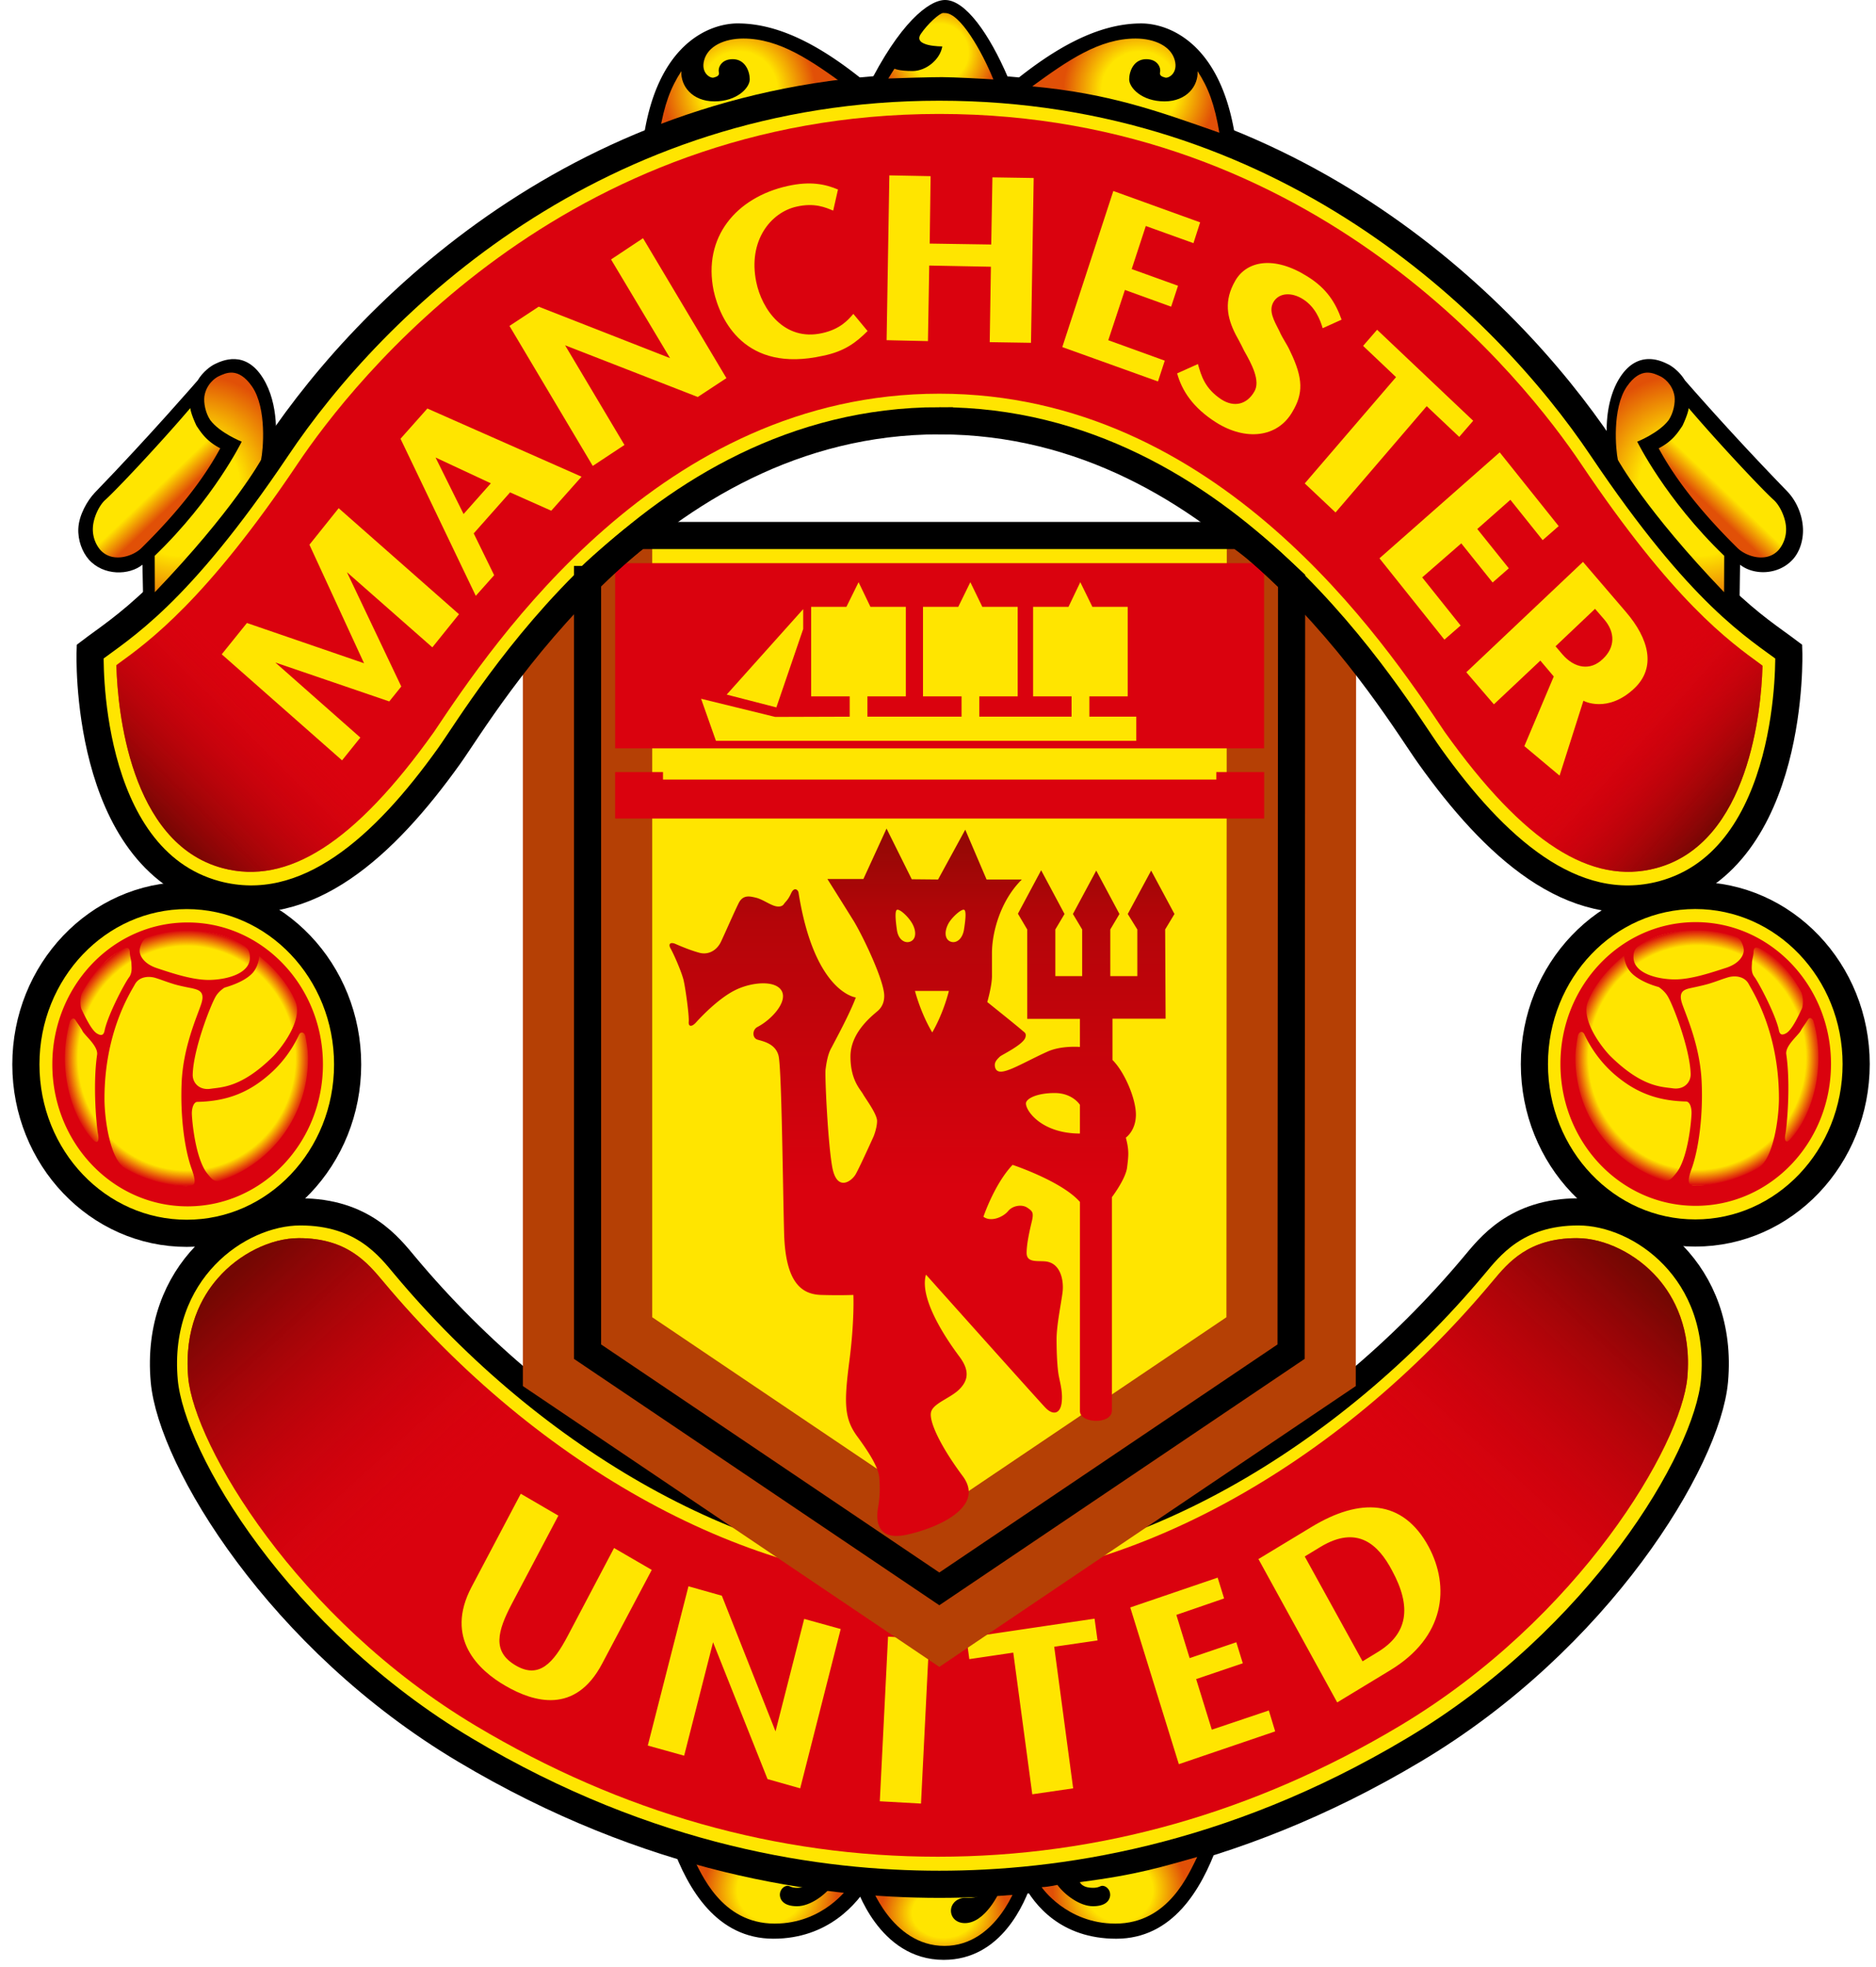 <svg xmlns="http://www.w3.org/2000/svg" fill="none" viewBox="0 0 145 152">
  <path d="M79.796 145.331c-.576 1.777-2.411 6.135-6.853 6.135-5.051 0-6.803-5.736-6.888-5.978l-.15-.543s4.35.38 6.748.38c2.39 0 6.486-.248 7.149-.38l-.006.386z" fill="#000"/>
  <path d="M93.052 142.505l1.037.138c-1.237 3.39-3.457 7.19-7.81 7.19-4.246 0-6.339-2.578-7.216-4.302l-.742-.475s7.313-.248 14.731-2.551m-40.063-.001l-1.037.138c1.23 3.39 3.462 7.19 7.828 7.19 4.221 0 6.497-2.714 7.434-4.302l.503-.475s-7.3-.248-14.728-2.551" fill="#000"/>
  <path d="M76.488 145.693c-.689 1.035-1.151.982-1.966.982-.422 0-1.028.356-1.022 1.014.018.517.42.937 1.08.937 1.504 0 2.654-2.186 2.96-3.117 0 0 .88-.038 1.137-.066 0 0-1.576 4.945-5.678 4.945-4.108 0-5.783-4.886-5.783-4.886s3.463.221 5.437.221c1.98 0 3.241-.019 3.835-.03" fill="url(#217NPx2kmVMa)"/>
  <path d="M53.548 143.515c2.67.742 4.577 1.369 9.073 1.942 0 0-.144.477-1.122.439-.374-.026-.424-.123-.553-.147-.29-.055-.708.253-.665.764.044.36.331.808 1.33.808.998 0 2.16-.853 2.747-1.65 0 0 .596.146 1.217.178 0 0-1.922 2.816-5.697 2.816-4.144 0-5.688-3.904-6.33-5.15" fill="url(#217NPx2kmVMb)"/>
  <path d="M72.604 120.338c14.314 0 30.173-9.219 41.307-22.51 1.212-1.438 3.243-4.169 8.079-4.169 4.843 0 11.281 4.633 10.527 13.064-.561 6.141-8.925 19.996-23.246 28.518-14.316 8.555-27.505 10.385-36.667 10.385-9.17 0-22.347-1.83-36.672-10.385-14.318-8.522-22.68-22.377-23.237-28.518-.754-8.43 5.686-13.064 10.52-13.064 4.847 0 6.886 2.731 8.094 4.17 11.118 13.29 26.984 22.509 41.295 22.509v0z" fill="#FFE500" stroke="#000" stroke-width="2.098" stroke-miterlimit="3.863"/>
  <path d="M72.481 122.384c-14.403 0-30.793-8.918-42.864-23.346-1.229-1.465-2.793-3.35-6.515-3.35-2.174 0-4.64 1.221-6.274 3.11-1.23 1.404-2.611 3.879-2.28 7.672.48 5.183 8.305 18.594 22.254 26.923 11.243 6.711 23.248 10.102 35.68 10.102 12.443 0 24.448-3.391 35.691-10.102 13.945-8.329 21.783-21.74 22.244-26.923.345-3.793-1.045-6.268-2.26-7.671-1.642-1.89-4.114-3.11-6.278-3.11-3.738 0-5.3 1.884-6.518 3.35-12.064 14.427-28.474 23.345-42.88 23.345z" fill="#DA020E"/>
  <path d="M134.444 47.145l.05-3.503c1.029.825 2.962.838 4.094-.428.515-.577.808-1.47.766-2.388-.049-1.036-.497-2.114-1.235-2.873a227.112 227.112 0 01-7.891-8.564c-.383-.636-.984-1.096-1.331-1.253-.511-.257-2.33-1.128-3.716 1.081-1.251 2.002-1.065 4.824-.825 5.855l3.918 5.604c1.342 1.785 5.123 5.583 6.17 6.47zM50.693 10.82c4.932-1.74 9.443-3.177 15.52-3.74l.922-.544c-3.393-2.81-6.763-4.726-10.12-4.726-2.107 0-6.395 1.503-7.35 9.442l1.028-.432zm43.828 0c-4.934-1.738-9.44-3.176-15.513-3.74l-.933-.542c3.407-2.81 6.77-4.727 10.13-4.727 2.11 0 6.379 1.504 7.355 9.442l-1.039-.432z" fill="#000"/>
  <path d="M67.03 6.817C69.51 1.811 71.78 0 73.05 0c1.567 0 3.414 2.616 4.865 6.003l.305.767-1.275-.104c-.836-.165-3.219-.197-4.128-.197-.934 0-2.946 0-4.159.119l-1.628.229z" fill="#000"/>
  <path d="M47.462 119.637l-3.593 6.815c-1.085 2.048-2.202 3.348-4.035 2.245-1.805-1.07-1.386-2.623-.279-4.739l3.603-6.823-2.906-1.692-3.807 7.211c-2.095 3.97.542 6.431 2.607 7.625 2.205 1.281 5.413 2.233 7.49-1.707l3.834-7.243-2.914-1.692zm46.201 14.04l-1.21-3.91 3.605-1.221-.5-1.626-3.609 1.227-1.026-3.341 3.69-1.271-.497-1.609-6.756 2.305 3.755 12.112 7.446-2.534-.49-1.616-4.408 1.484zm7.717-15.674l-4.112 2.488 6.088 11.079 4.096-2.485c4.233-2.562 4.636-6.442 2.968-9.555-2.006-3.694-5.318-3.779-9.04-1.527zm6.214 3.372c1.541 2.835 1.228 4.902-1.146 6.329l-1.132.691-4.47-8.104 1.217-.74c2.851-1.719 4.47-.188 5.531 1.824zm-32.895 5.191l.22 1.66 3.399-.504 1.469 10.949 3.16-.46-1.465-10.943 3.349-.488-.23-1.683-9.902 1.469zm-2.878.104l-3.182-.183-.637 12.723 3.185.178.634-12.718zm-9.663-1.555l-2.216 8.693-4.149-10.485-2.58-.728-3.144 12.309 2.81.783 2.235-8.766 4.211 10.575 2.524.714 3.132-12.313-2.823-.782zM45.412 44.79v59.672l27.19 18.333 27.189-18.333.04-59.58c-.87-.806-2.679-2.573-4.096-3.497h-46.39c-1.175.865-3.526 2.947-3.933 3.405z" fill="#FFE500"/>
  <g filter="url(#217NPx2kmVMc)">
    <path d="M45.412 20.552v83.91l27.19 18.333 27.189-18.333.04-83.82" stroke="#B54005" stroke-width="10" stroke-miterlimit="3.863"/>
  </g>
  <path d="M83.47 87.604v-2.218s-.562-.912-1.954-.912c-1.388 0-2.219.44-2.219.806 0 .6 1.243 2.324 4.173 2.324zM72.506 67.971l2.101-3.85 1.647 3.85h2.728c-1.64 1.616-2.311 4.06-2.311 5.691v1.777c0 .755-.362 2.004-.362 2.004s2.368 1.894 2.732 2.222c.151.125.317.202.208.53-.188.554-1.796 1.315-1.96 1.46-.364.338-.459.542-.364.877.115.322.416.382 1.033.153.622-.21 1.911-.92 2.992-1.406 1.077-.492 2.52-.367 2.52-.367V78.74h-4.074v-6.907l-.719-1.217 1.796-3.358 1.807 3.38-.711 1.195v3.607h2.075v-3.606l-.715-1.196 1.802-3.355 1.794 3.355-.709 1.195v3.607h2.09v-3.606l-.74-1.196 1.809-3.355 1.802 3.355-.72 1.195.035 6.896h-4.106v3.19c.931.917 1.81 2.995 1.81 4.219 0 1.253-.778 1.783-.778 1.783.261.984.21 1.393.1 2.284-.1.905-1.177 2.317-1.177 2.317v16.482c0 1.12-2.47 1.009-2.47.053V92.892c-1.4-1.605-5.206-2.866-5.206-2.866-1.397 1.465-2.255 4.01-2.255 4.01.606.445 1.55 0 1.905-.433.35-.433 1.067-.545 1.481-.272.406.272.508.376.368 1.012-.16.67-.414 1.74-.414 2.489 0 .768.822.596 1.437.653 1.24.115 1.444 1.57 1.341 2.381-.1.817-.464 2.549-.464 3.626 0 1.067.054 2.144.155 2.755.107.589.31 1.24.253 2.001-.063 1.024-.663 1.188-1.285.53-.615-.646-9.217-10.269-9.217-10.269-.572 1.957 1.809 5.295 2.577 6.325.774 1.031.723 1.788.046 2.494-.663.698-1.954 1.071-2.206 1.728-.263.636.616 2.596 2.424 5.025 1.803 2.426-2.069 4.055-4.379 4.54-2.325.479-2.325-1.196-2.164-2.114.154-.909.154-1.463.097-2.262-.05-.814-.761-1.943-1.75-3.293-.975-1.357-.975-2.591-.57-5.736.41-3.136.314-5.138.314-5.138s-1.03.045-2.526 0c-1.487-.059-2.722-.964-2.827-4.751-.103-3.777-.188-12.795-.432-13.74-.239-.936-1.203-1.108-1.609-1.233-.422-.11-.442-.748-.034-.977 1.075-.55 2.364-1.934 1.887-2.795-.483-.863-2.376-.685-3.643-.034-1.271.645-2.61 2.061-2.956 2.447-.334.382-.623.382-.586-.03.042-.44-.235-2.504-.398-3.218-.182-.721-.797-2.085-1.005-2.445-.204-.363 0-.503.348-.363.333.145 1.097.478 1.814.677.724.229 1.413-.144 1.742-.853.344-.731 1.015-2.273 1.358-2.962.337-.68.883-.528 1.332-.424.444.11.857.399 1.267.57.408.179.75.145.895-.074.14-.208.309-.286.556-.825.24-.538.539-.282.577-.067 1.229 7.752 4.43 8.108 4.43 8.108-.481 1.291-1.609 3.35-1.875 3.87-.29.485-.397 1.176-.467 1.713-.055.534.178 5.655.52 7.532.347 1.878 1.44 1.147 1.796.572.329-.572 1.402-2.956 1.402-2.956s.265-.648.265-1.187c0-.543-.89-1.72-1.094-2.087-.212-.373-.962-1.087-.962-2.892 0-1.798 1.544-3.045 2.1-3.517.55-.473.55-1.129.475-1.523-.24-1.391-1.649-4.317-2.326-5.439a731.75 731.75 0 00-2.03-3.24h2.78l1.79-3.901 1.948 3.918 2.035.02zm-.45 11.82c.907-1.574 1.286-3.209 1.286-3.209H70.72s.42 1.673 1.335 3.208zm-2.733-7.933c.105.806.677 1.113 1.112.878.432-.25.357-.904.036-1.425-.307-.511-.946-1.082-1.142-.997-.2.087-.075 1.069-.006 1.544zm5.2-1.544c-.188-.084-.861.486-1.18.997-.308.521-.386 1.175.05 1.425.426.235.976-.079 1.113-.878.075-.475.223-1.457.016-1.544" fill="url(#217NPx2kmVMd)"/>
  <path d="M47.546 59.666v3.592H97.71v-3.592h-3.7v.58H51.245v-.58h-3.7zm.002-16.142h50.156v14.312H47.548V43.524z" fill="#DA020E"/>
  <path d="M56.167 53.681l3.84.99 2.074-6.062v-1.535l-5.914 6.607zm31.658 3.574v-1.867h-3.626v-1.57h2.963v-6.92h-2.73l-.934-1.905-.911 1.905h-2.738v6.92h2.974v1.57h-7.13v-1.57h2.966v-6.92h-2.734L75 44.993l-.933 1.905h-2.726v6.92h2.98v1.57h-7.278v-1.57h2.972v-6.92h-2.738l-.915-1.905-.94 1.905h-2.728v6.92h2.983v1.57l-5.759.019-5.729-1.404 1.148 3.252h32.487z" fill="#FFE500"/>
  <path d="M50.98 10.256c4.84-1.7 8.5-3.026 14.463-3.582-2.748-2.001-5.187-3.696-7.991-3.696-1.475 0-2.736.592-3.027 1.673-.271.984.468 1.413.731 1.347.275-.074.47-.16.404-.426-.07-.282.138-.999 1.075-.999.954 0 1.314.927 1.314 1.563 0 .636-.962 1.698-2.73 1.698-1.734 0-2.623-1.213-2.556-2.334-.837 1.285-1.324 2.584-1.684 4.756" fill="url(#217NPx2kmVMe)"/>
  <path d="M17.242 40.676l3.932-5.604c.227-1.03.407-3.85-.85-5.852-1.374-2.212-3.185-1.338-3.716-1.082-.336.157-.946.615-1.322 1.253 0 0-3.78 4.369-7.941 8.666-.588.613-1.235 1.733-1.29 2.77-.05.92.304 1.845.813 2.421 1.138 1.273 3.126 1.222 4.142.395l.071 3.503c1.047-.885 4.821-4.684 6.161-6.47z" fill="#000"/>
  <path d="M72.603 32.52c22.389 0 35.127 22.052 37.908 25.924 4.938 6.916 10.984 12.531 17.99 10.676 10.291-2.763 9.756-18.76 9.756-18.76-2.484-1.876-6.715-4.238-14.43-15.713-7.555-11.25-24.652-27.913-51.224-27.913-26.578 0-43.671 16.664-51.209 27.913C13.671 46.122 9.426 48.484 6.967 50.36c0 0-.556 15.996 9.744 18.759 7.001 1.855 13.043-3.76 17.99-10.676 2.77-3.872 15.517-25.924 37.902-25.924v0z" fill="#FFE500" stroke="#000" stroke-width="2.098" stroke-miterlimit="3.863"/>
  <path d="M72.603 30.426c21.585 0 34.422 19.213 39.065 26.145 6.143 8.606 11.345 11.854 16.342 10.52 7.222-1.929 8.119-12.36 8.216-15.516v-.126l-.081-.065c-2.546-1.852-6.806-4.92-13.943-15.537-4.257-6.34-20.421-27.041-49.6-27.041-29.168 0-45.346 20.702-49.601 27.041-7.079 10.55-11.53 13.766-13.915 15.484l-.1.087.011.11c.097 3.163.997 13.649 8.2 15.564 5.004 1.333 10.215-1.915 16.343-10.52 4.638-6.933 17.488-26.146 39.063-26.146" fill="#DA020E"/>
  <path d="M60.876 14.375c-3.96.88-6.57 3.944-5.715 8.098.497 2.243 2.405 6.372 8.439 5.025 1.675-.335 2.58-1.035 3.457-1.915l-1.1-1.325c-.413.484-1.032 1.188-2.42 1.49-2.92.647-4.656-1.831-5.088-3.97-.643-3.17 1.117-5.355 3.106-5.806 1.42-.329 2.281.076 2.827.299h.018l.37-1.625c-.958-.403-2.108-.67-3.894-.271zM93.999 32.65c2.265 1.43 4.736 1.187 5.892-.821.841-1.404.849-2.57-.162-4.659-.26-.591-.602-1.015-.83-1.554-.447-.873-.859-1.588-.475-2.264.424-.734 1.406-.794 2.296-.223.931.591 1.317 1.569 1.513 2.237l1.461-.662c-.449-1.26-1.113-2.39-2.633-3.333-2.597-1.641-4.708-1.209-5.587.329-.891 1.546-.639 2.833.032 4.152 0 0 .416.748.657 1.259.588 1.03 1.273 2.33.792 3.142-.582 1.025-1.584 1.247-2.56.611-1.25-.827-1.544-1.79-1.805-2.729l-1.606.721c.354 1.293 1.184 2.634 3.015 3.794zM76.706 13.706l-.091 5.191-4.757-.072.07-5.21-3.188-.061-.212 12.737 3.195.072.1-5.84 4.766.092-.091 5.829 3.19.05.208-12.737-3.19-.05zm45.681 40.447c.023.031 1.872.99 3.927-.946 1.717-1.62 1.141-3.84-.653-5.925l-3.308-3.857-9.018 8.529 2.132 2.48 3.59-3.38 1.037 1.228-2.273 5.382 2.722 2.281 1.844-5.792zm1.611-6.275c.845.984.859 2.152-.123 3.06-.956.924-2.177.712-3.104-.356l-.54-.634 3.054-2.895.713.825zm-14.074-3.254l3.021-2.631 2.423 3.026 1.252-1.097-2.437-3.038 2.557-2.258 2.495 3.119 1.239-1.084-4.559-5.702-9.293 8.19 5.019 6.286 1.253-1.092-2.97-3.719zm-3.484-19.14l-1.083 1.247 2.546 2.415-7.056 8.215 2.38 2.245 7.046-8.216 2.514 2.375 1.079-1.247-7.426-7.034zm-20.778.808l1.285-3.885 3.574 1.294.532-1.616-3.581-1.291 1.09-3.327 3.683 1.325.517-1.607-6.71-2.424-3.945 12.063 7.396 2.657.525-1.607-4.367-1.582zm-38.432-6.24l4.559 7.624-10.15-3.975-2.26 1.488 6.437 10.82 2.45-1.62-4.588-7.703 10.255 3.995 2.214-1.457L49.7 18.41l-2.469 1.641zm-14.197 11.52l-2.076 2.337 5.818 12.14 1.42-1.595-1.58-3.23 2.81-3.17 3.184 1.417 2.34-2.63-11.916-5.269zm4.906 5.78l-2.108 2.375-2.166-4.368 4.274 1.994zm-11.762 1.924l-2.26 2.822 4.221 9.16-9.052-3.11-1.948 2.42 9.301 8.196 1.413-1.76-6.574-5.805 8.81 3.01.928-1.153-4.201-8.834 6.602 5.808 2.06-2.56-9.3-8.194z" fill="#FFE500"/>
  <path d="M11.968 45.767l-.01-2.81c4.569-4.401 6.723-8.824 6.723-8.824s-1.68-.664-2.431-1.667c-.372-.558-.515-1.319-.453-1.83.146-.958.857-1.444 1.1-1.554.525-.238 1.5-.776 2.588.793 1.158 1.698.853 4.921.693 5.664 0 0-2.13 3.89-8.21 10.228" fill="url(#217NPx2kmVMf)"/>
  <path d="M17.025 34.645c-.616 1.128-2.17 3.851-6.1 7.717-.653.642-2.282 1.187-3.205.1a2.475 2.475 0 01-.54-1.701c.045-.795.5-1.72.956-2.127.792-.702 4.169-4.279 6.57-7.093.066.513.486 1.372.486 1.372.332.48.736 1.169 1.833 1.733" fill="url(#217NPx2kmVMg)"/>
  <path d="M72.481 122.384c-14.403 0-30.793-8.918-42.864-23.346-1.229-1.465-2.793-3.35-6.515-3.35-2.174 0-4.64 1.221-6.274 3.11-1.23 1.404-2.611 3.879-2.28 7.672.48 5.183 8.305 18.594 22.254 26.923 11.243 6.711 23.248 10.102 35.68 10.102" fill="url(#217NPx2kmVMh)"/>
  <path d="M72.481 122.383c14.404 0 30.794-8.918 42.865-23.346 1.229-1.465 2.793-3.35 6.515-3.35 2.174 0 4.639 1.221 6.274 3.11 1.231 1.404 2.611 3.879 2.28 7.672-.479 5.183-8.305 18.594-22.254 26.923-11.243 6.711-23.248 10.102-35.68 10.102" fill="url(#217NPx2kmVMi)"/>
  <path d="M111.668 56.57c6.143 8.606 11.345 11.855 16.342 10.52 7.222-1.929 8.119-12.359 8.216-15.516v-.125l-.081-.066c-2.546-1.851-6.805-4.92-13.943-15.536" fill="url(#217NPx2kmVMj)"/>
  <path d="M33.558 56.57c-6.144 8.606-11.345 11.855-16.342 10.521-7.222-1.93-8.12-12.36-8.217-15.517v-.125l.081-.066c2.546-1.851 6.806-4.92 13.943-15.536" fill="url(#217NPx2kmVMk)"/>
  <path d="M94.246 10.256c-4.841-1.7-8.501-3.026-14.464-3.582 2.748-2.001 5.187-3.696 7.992-3.696 1.475 0 2.736.592 3.027 1.674.27.983-.469 1.412-.732 1.346-.275-.074-.47-.16-.404-.426.07-.282-.137-.999-1.075-.999-.954 0-1.313.927-1.313 1.563 0 .636.962 1.698 2.73 1.698 1.733 0 2.622-1.213 2.556-2.334.836 1.285 1.323 2.584 1.683 4.756" fill="url(#217NPx2kmVMl)"/>
  <path d="M72.831 3.587c-.151.972-1.216 1.902-2.293 1.902-1.08 0-1.403-.182-1.403-.182-.163.267-.307.473-.476.761.978-.04 3.247-.106 4.156-.106.907 0 3.423.138 3.965.178-.875-2.152-2.563-5.13-3.728-5.13-.04-.001-.091-.005-.154-.005-.273 0-1.218.86-1.724 1.615-.665.991 1.657.967 1.657.967z" fill="url(#217NPx2kmVMm)"/>
  <path d="M133.258 45.767l.01-2.81c-4.569-4.401-6.723-8.824-6.723-8.824s1.679-.664 2.431-1.667c.372-.558.515-1.319.453-1.83-.146-.958-.857-1.444-1.1-1.554-.525-.238-1.501-.776-2.588.793-1.158 1.698-.853 4.921-.693 5.664 0 0 2.129 3.89 8.21 10.228" fill="url(#217NPx2kmVMn)"/>
  <path d="M128.203 34.647c.617 1.128 2.17 3.85 6.101 7.716.652.642 2.281 1.187 3.205.1a2.478 2.478 0 00.539-1.701c-.044-.795-.499-1.72-.956-2.127-.792-.702-4.168-4.279-6.569-7.093-.067.514-.487 1.372-.487 1.372-.331.48-.736 1.169-1.833 1.733" fill="url(#217NPx2kmVMo)"/>
  <path d="M45.412 44.79v59.672l27.19 18.333 27.189-18.333.04-59.58c-.87-.806-2.679-2.573-4.096-3.497h-46.39c-1.175.865-3.526 2.947-3.933 3.405h0z" stroke="#000" stroke-width="2.098" stroke-miterlimit="3.863"/>
  <path d="M92.537 143.514c-2.669.743-4.576 1.37-9.072 1.943 0 0 .143.477 1.121.439.374-.026.424-.123.554-.147.289-.055.707.253.665.764-.045.36-.332.808-1.33.808s-2.16-.853-2.748-1.65c0 0-.596.146-1.217.178 0 0 1.922 2.816 5.697 2.816 4.144 0 5.688-3.904 6.33-5.151" fill="url(#217NPx2kmVMp)"/>
  <path d="M2 82.263C2 75.064 7.567 69.21 14.435 69.21c6.87 0 12.434 5.854 12.434 13.053 0 7.211-5.563 13.053-12.434 13.053C7.567 95.316 2 89.474 2 82.263z" fill="#FFE500" stroke="#000" stroke-width="2.098" stroke-miterlimit="3.863"/>
  <path d="M4.847 81.778c0-5.458 4.292-9.897 9.588-9.897 5.298 0 9.587 4.439 9.587 9.897 0 5.467-4.29 9.896-9.587 9.896-5.296 0-9.588-4.429-9.588-9.896z" fill="url(#217NPx2kmVMq)"/>
  <path d="M17.075 91.234c-.546.182-.782-.219-1.03-.507-.969-1.169-1.217-4.28-1.217-4.69 0-.414.145-.868.422-.878 2.334-.047 4.001-.757 5.53-2.091 1.528-1.31 2.191-2.814 2.326-3.081.134-.297.451-.244.51.168.064.343.188.96.188 1.628a9.942 9.942 0 01-6.73 9.45zm-2.463.405c-.067 0-.142.008-.205.008-1.72 0-3.613-.689-4.734-1.36-1.162-.663-1.598-3.793-1.598-5.374 0-5.15 2.012-8.217 2.34-8.819.319-.61 1.038-.674 1.566-.526.545.166.74.265 1.367.46.328.113.993.255 1.492.348.499.125 1.036.235.713 1.213-.32.98-1.406 3.333-1.515 6.124-.106 2.525.214 5.033.757 6.575.358.996.358 1.37-.184 1.35zM7.506 79.88c-.459-.254-1.01-1.497-1.197-1.86-.125-.26-.125-1.007.055-1.325.768-1.41 1.857-2.716 3.26-3.397.171-.078.412-.093.412.34 0 .23.119.591.123.82 0 .231.093.704-.186 1.077-.293.376-1.548 2.71-1.87 4.019-.052.292-.137.6-.597.326zm-.259 8.265c-1.301-1.348-2.229-3.791-2.229-6.363 0-.999.142-1.955.394-2.862 0 0 .233-.408.435-.062.155.254.37.511.543.85.194.34 1.2 1.143 1.116 1.798-.352 2.407-.037 5.605.072 6.143.097.532-.042.76-.33.496zm4.108-15.686a9.292 9.292 0 013.051-.524c1.61 0 3.175.307 4.48 1.18.336.23.43.497.43.894 0 1.29-1.923 1.724-3.196 1.724-1.281 0-2.857-.533-3.973-.904-1.111-.364-1.354-1.039-1.354-1.346 0-.295.217-.906.562-1.024zm8.685 1.435l.627.532c.897.86 1.707 1.839 2.178 3.013.588 1.48-1.237 3.722-1.772 4.24-2.417 2.38-3.93 2.336-4.787 2.465-.857.132-1.413-.432-1.39-1.109.054-1.98 1.398-5.394 1.784-6.037.246-.413.675-.67.675-.67.897-.26 1.768-.653 2.218-1.191.44-.547.467-1.243.467-1.243zm-5.54-2.602c-5.778 0-10.456 4.911-10.456 10.97 0 6.061 4.678 10.97 10.455 10.97 5.773 0 10.461-4.909 10.461-10.97 0-6.059-4.688-10.97-10.46-10.97" fill="#DA020E"/>
  <path d="M118.597 82.237c0-7.199 5.567-13.032 12.435-13.032 6.872 0 12.435 5.833 12.435 13.032 0 7.211-5.563 13.055-12.435 13.055-6.868 0-12.435-5.844-12.435-13.055z" fill="#FFE500" stroke="#000" stroke-width="2.098" stroke-miterlimit="3.863"/>
  <path d="M138.317 88.102c-.273.282-.427.036-.311-.492.095-.524.412-3.732.058-6.139-.087-.653.926-1.455 1.112-1.798.185-.337.398-.6.547-.846.208-.356.429.042.429.042.266.918.396 1.879.396 2.874 0 2.58-.94 5.014-2.231 6.359zm-.843-8.582c-.323-1.304-1.586-3.649-1.871-4.022-.287-.36-.196-.84-.192-1.07 0-.23.125-.597.125-.834 0-.414.239-.405.408-.327 1.411.68 2.494 1.968 3.27 3.39.172.325.176 1.067.048 1.32-.181.364-.729 1.607-1.198 1.87-.469.27-.537-.045-.59-.327zm-1.57 10.732c-1.123.66-3.017 1.355-4.745 1.355h-.2c-.531.014-.543-.374-.179-1.366.527-1.529.856-4.048.747-6.567-.109-2.803-1.182-5.131-1.515-6.117-.324-.978.216-1.097.721-1.207.501-.104 1.164-.256 1.493-.366.619-.198.819-.297 1.364-.46.532-.145 1.247-.073 1.572.523.32.61 2.336 3.696 2.336 8.834 0 1.573-.44 4.698-1.594 5.37zm-7.402.941a9.943 9.943 0 01-6.733-9.45c0-.66.124-1.27.174-1.627.075-.411.37-.48.517-.176.136.276.807 1.777 2.326 3.092 1.54 1.323 3.191 2.046 5.539 2.097.285.015.418.453.418.875 0 .418-.24 3.522-1.204 4.682-.257.297-.503.704-1.037.507zm-5.767-13.787c.459-1.174 1.273-2.171 2.17-3.01 0 0 .445-.395.617-.533 0 0 .036.702.483 1.228.444.53 1.307.946 2.204 1.194 0 0 .423.269.675.682.398.624 1.732 4.033 1.79 6.029.017.678-.533 1.242-1.392 1.113-.861-.121-2.37-.093-4.785-2.462-.533-.52-2.358-2.757-1.762-4.24zm3.945-4.325c1.323-.878 2.867-1.186 4.479-1.186a9.31 9.31 0 013.054.526c.357.117.568.721.568 1.024 0 .3-.237.982-1.356 1.349-1.116.36-2.686.899-3.965.899-1.287 0-3.205-.439-3.205-1.724 0-.388.093-.67.425-.888zm4.38-1.815c-5.771 0-10.451 4.912-10.451 10.956 0 6.077 4.68 10.97 10.451 10.97 5.782 0 10.462-4.893 10.462-10.97 0-6.043-4.68-10.956-10.462-10.956z" fill="#DA020E"/>
  <path d="M121.586 81.73c0-5.458 4.293-9.897 9.589-9.897 5.297 0 9.587 4.439 9.587 9.897 0 5.467-4.29 9.896-9.587 9.896-5.296 0-9.589-4.429-9.589-9.896z" fill="url(#217NPx2kmVMr)"/>
  <defs>
    <radialGradient id="217NPx2kmVMa" cx="0" cy="0" r="1" gradientUnits="userSpaceOnUse" gradientTransform="matrix(4.873 0 0 3.801 72.946 147.851)">
      <stop stop-color="#FFE500"/>
      <stop offset=".5" stop-color="#FFE500"/>
      <stop offset="1" stop-color="#E15007"/>
    </radialGradient>
    <radialGradient id="217NPx2kmVMb" cx="0" cy="0" r="1" gradientUnits="userSpaceOnUse" gradientTransform="matrix(5.152 0 0 4.861 59.561 146.09)">
      <stop stop-color="#FFE500"/>
      <stop offset=".5" stop-color="#FFE500"/>
      <stop offset="1" stop-color="#E15007"/>
    </radialGradient>
    <radialGradient id="217NPx2kmVMe" cx="0" cy="0" r="1" gradientUnits="userSpaceOnUse" gradientTransform="matrix(5.891 0 0 5.886 57.126 6.936)">
      <stop stop-color="#FFE500"/>
      <stop offset=".5" stop-color="#FFE500"/>
      <stop offset="1" stop-color="#E15007"/>
    </radialGradient>
    <radialGradient id="217NPx2kmVMf" cx="0" cy="0" r="1" gradientUnits="userSpaceOnUse" gradientTransform="matrix(4.558 -8.376 7.184 3.909 14.306 38.313)">
      <stop stop-color="#FFE500"/>
      <stop offset=".5" stop-color="#FFE500"/>
      <stop offset="1" stop-color="#E15007"/>
    </radialGradient>
    <radialGradient id="217NPx2kmVMl" cx="0" cy="0" r="1" gradientUnits="userSpaceOnUse" gradientTransform="matrix(-5.891 0 0 -5.886 88.1 6.936)">
      <stop stop-color="#FFE500"/>
      <stop offset=".5" stop-color="#FFE500"/>
      <stop offset="1" stop-color="#E15007"/>
    </radialGradient>
    <radialGradient id="217NPx2kmVMm" cx="0" cy="0" r="1" gradientUnits="userSpaceOnUse" gradientTransform="matrix(4.45 0 0 4.464 72.614 4.074)">
      <stop stop-color="#FFE500"/>
      <stop offset=".5" stop-color="#FFE500"/>
      <stop offset="1" stop-color="#E15007"/>
    </radialGradient>
    <radialGradient id="217NPx2kmVMn" cx="0" cy="0" r="1" gradientUnits="userSpaceOnUse" gradientTransform="matrix(-4.558 -8.376 7.184 -3.909 130.92 38.313)">
      <stop stop-color="#FFE500"/>
      <stop offset=".5" stop-color="#FFE500"/>
      <stop offset="1" stop-color="#E15007"/>
    </radialGradient>
    <radialGradient id="217NPx2kmVMp" cx="0" cy="0" r="1" gradientUnits="userSpaceOnUse" gradientTransform="matrix(-5.152 0 0 -4.861 86.524 146.09)">
      <stop stop-color="#FFE500"/>
      <stop offset=".5" stop-color="#FFE500"/>
      <stop offset="1" stop-color="#E15007"/>
    </radialGradient>
    <radialGradient id="217NPx2kmVMq" cx="0" cy="0" r="1" gradientUnits="userSpaceOnUse" gradientTransform="matrix(9.588 0 0 9.897 14.434 81.778)">
      <stop stop-color="#DA030E" stop-opacity="0"/>
      <stop offset=".875" stop-color="#DA020E" stop-opacity="0"/>
      <stop offset="1" stop-color="#DA020E"/>
    </radialGradient>
    <radialGradient id="217NPx2kmVMr" cx="0" cy="0" r="1" gradientUnits="userSpaceOnUse" gradientTransform="matrix(9.588 0 0 9.897 131.174 81.73)">
      <stop stop-color="#DA030E" stop-opacity="0"/>
      <stop offset=".875" stop-color="#DA020E" stop-opacity="0"/>
      <stop offset="1" stop-color="#DA020E"/>
    </radialGradient>
    <linearGradient id="217NPx2kmVMd" x1="71.2" y1="63.852" x2="71.2" y2="92.236" gradientUnits="userSpaceOnUse">
      <stop stop-color="#8F0904"/>
      <stop offset=".25" stop-color="#B40509"/>
      <stop offset="1" stop-color="#DA020E"/>
    </linearGradient>
    <linearGradient id="217NPx2kmVMg" x1="13.071" y1="34.477" x2="15.424" y2="36.941" gradientUnits="userSpaceOnUse">
      <stop stop-color="#FFE500"/>
      <stop offset=".5" stop-color="#FFE500"/>
      <stop offset="1" stop-color="#E15007"/>
    </linearGradient>
    <linearGradient id="217NPx2kmVMh" x1="18.145" y1="98.452" x2="34.43" y2="116.263" gradientUnits="userSpaceOnUse">
      <stop stop-color="#740703"/>
      <stop offset="1" stop-color="#DA020E" stop-opacity="0"/>
    </linearGradient>
    <linearGradient id="217NPx2kmVMi" x1="126.817" y1="98.451" x2="110.533" y2="116.262" gradientUnits="userSpaceOnUse">
      <stop stop-color="#740703"/>
      <stop offset="1" stop-color="#DA020E" stop-opacity="0"/>
    </linearGradient>
    <linearGradient id="217NPx2kmVMj" x1="132.544" y1="64.242" x2="123.815" y2="56.414" gradientUnits="userSpaceOnUse">
      <stop stop-color="#740703"/>
      <stop offset="1" stop-color="#DA020E" stop-opacity="0"/>
    </linearGradient>
    <linearGradient id="217NPx2kmVMk" x1="12.681" y1="64.242" x2="21.975" y2="54.895" gradientUnits="userSpaceOnUse">
      <stop stop-color="#740703"/>
      <stop offset="1" stop-color="#DA020E" stop-opacity="0"/>
    </linearGradient>
    <linearGradient id="217NPx2kmVMo" x1="132.157" y1="34.478" x2="129.804" y2="36.942" gradientUnits="userSpaceOnUse">
      <stop stop-color="#FFE500"/>
      <stop offset=".5" stop-color="#FFE500"/>
      <stop offset="1" stop-color="#E15007"/>
    </linearGradient>
    <filter id="217NPx2kmVMc" x="34.229" y="14.369" width="76.785" height="120.639" filterUnits="userSpaceOnUse" color-interpolation-filters="sRGB">
      <feFlood flood-opacity="0" result="BackgroundImageFix"/>
      <feBlend in="SourceGraphic" in2="BackgroundImageFix" result="shape"/>
      <feGaussianBlur stdDeviation="3.091" result="effect1_foregroundBlur_1078:23537"/>
    </filter>
  </defs>
</svg>
